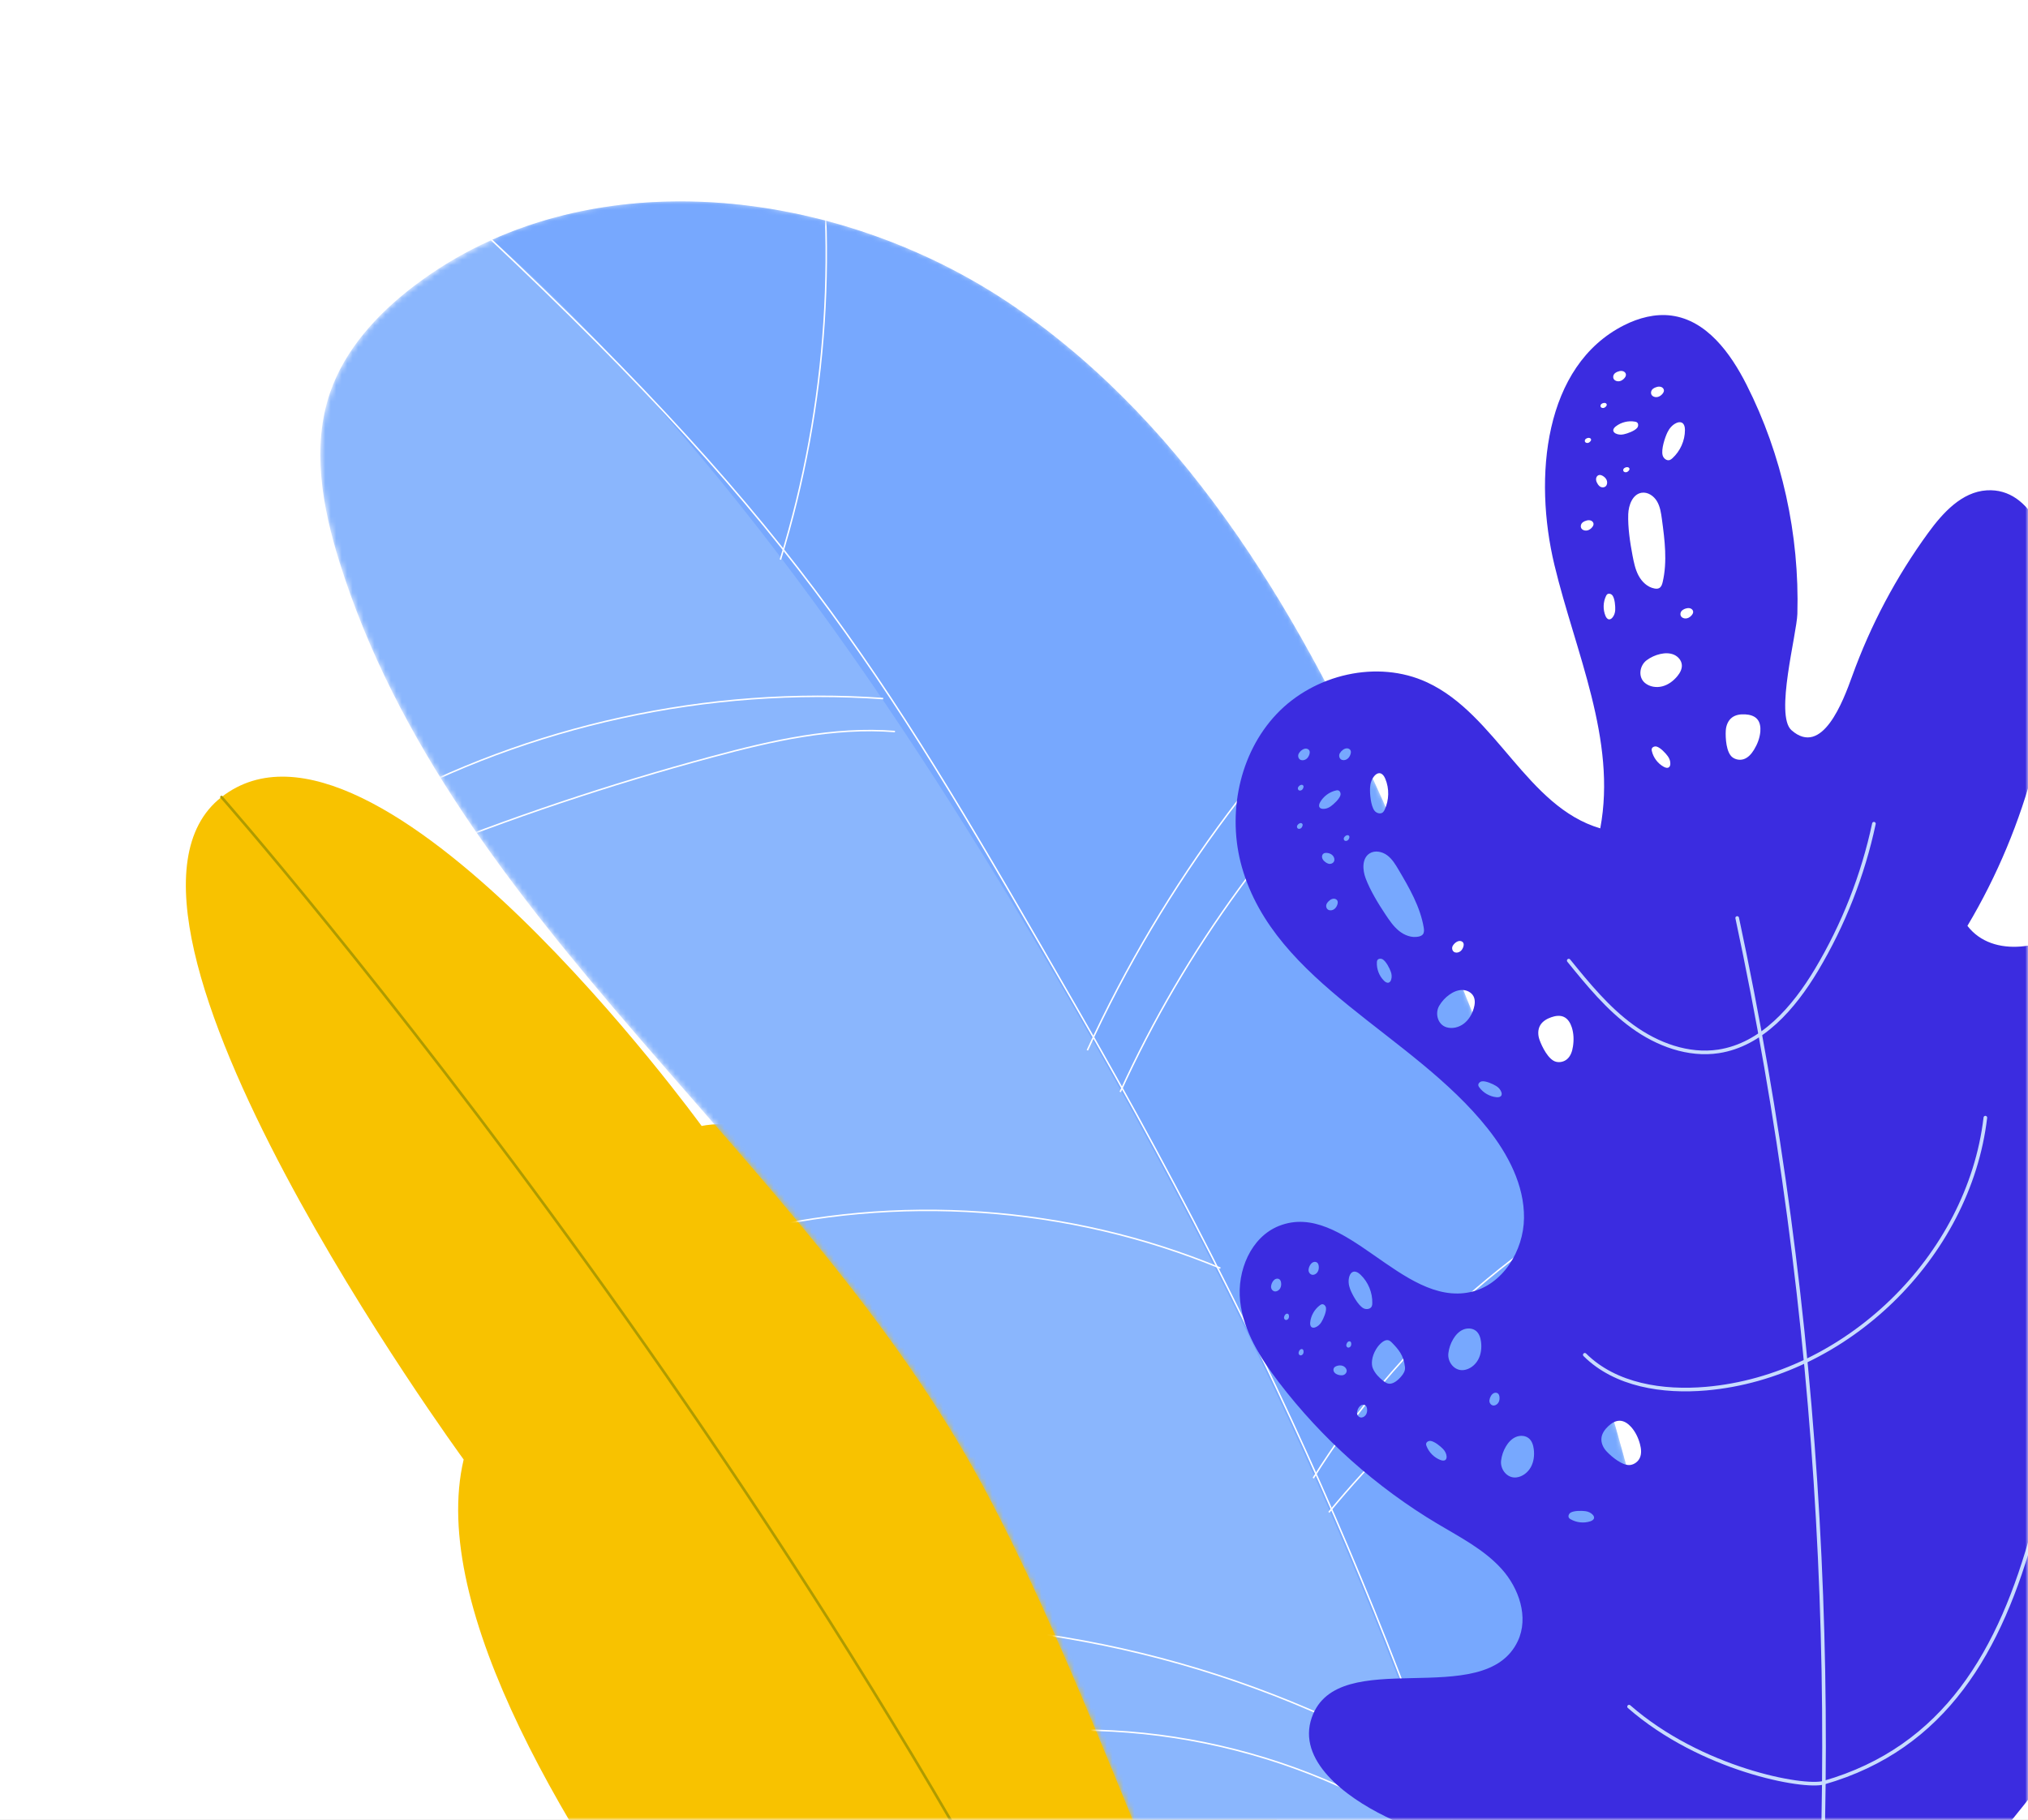 <?xml version="1.0" encoding="UTF-8"?>
<svg width="371px" height="333px" viewBox="0 0 371 333" version="1.1" xmlns="http://www.w3.org/2000/svg" xmlns:xlink="http://www.w3.org/1999/xlink">
    <rect x="0" y="0" width="371" height="333" fill="#333333" stroke="none"/>
    <!-- Generator: sketchtool 63.1 (101010) - https://sketch.com -->
    <title>2EA348D9-F5CA-412F-9065-B351DC8A1F4D</title>
    <desc>Created with sketchtool.</desc>
    <defs>
        <rect id="path-1" x="0" y="0" width="371" height="333"></rect>
        <path d="M17.704,16.361 C11.046,21.434 5.117,27.898 2.391,35.83 L2.391,35.83 C-1.037,45.795 0.968,56.801 4.116,66.86 L4.116,66.86 C24.78,132.926 89.244,175.191 121.955,236.161 L121.955,236.161 C150.431,289.247 169.057,365.234 207.86,404.382 L207.86,404.382 C234.68,431.439 268.162,406.501 254.82,306.908 L254.82,306.908 C245.755,239.272 224.164,176.874 196.5,113.948 L196.5,113.948 C180.684,77.966 160.032,42.407 127.686,20.192 L127.686,20.192 C109.913,7.986 87.88,0.853 66.464,0.853 L66.464,0.853 C48.905,0.853 31.765,5.643 17.704,16.361" id="path-3"></path>
        <path d="M17.704,16.361 C11.046,21.434 5.117,27.898 2.391,35.83 L2.391,35.83 C-1.037,45.795 0.968,56.801 4.116,66.86 L4.116,66.86 C24.78,132.926 89.244,175.191 121.955,236.161 L121.955,236.161 C150.431,289.247 169.057,365.234 207.86,404.382 L207.86,404.382 C234.68,431.439 268.162,406.501 254.82,306.908 L254.82,306.908 C245.755,239.272 224.164,176.874 196.5,113.948 L196.5,113.948 C180.684,77.966 160.032,42.407 127.686,20.192 L127.686,20.192 C109.913,7.986 87.88,0.853 66.464,0.853 L66.464,0.853 C48.905,0.853 31.765,5.643 17.704,16.361" id="path-5"></path>
        <path d="M17.704,16.361 C11.046,21.434 5.117,27.898 2.391,35.83 L2.391,35.83 C-1.037,45.795 0.968,56.801 4.116,66.86 L4.116,66.86 C24.78,132.926 89.244,175.191 121.955,236.161 L121.955,236.161 C150.431,289.247 169.057,365.234 207.86,404.382 L207.86,404.382 C234.68,431.439 268.162,406.501 254.82,306.908 L254.82,306.908 C245.755,239.272 224.164,176.874 196.5,113.948 L196.5,113.948 C180.684,77.966 160.032,42.407 127.686,20.192 L127.686,20.192 C109.913,7.986 87.88,0.853 66.464,0.853 L66.464,0.853 C48.905,0.853 31.765,5.643 17.704,16.361" id="path-7"></path>
        <path d="M17.704,16.361 C11.046,21.434 5.117,27.898 2.391,35.83 L2.391,35.83 C-1.037,45.795 0.968,56.801 4.116,66.86 L4.116,66.86 C24.78,132.926 89.244,175.191 121.955,236.161 L121.955,236.161 C150.431,289.247 169.057,365.234 207.86,404.382 L207.86,404.382 C234.68,431.439 268.162,406.501 254.82,306.908 L254.82,306.908 C245.755,239.272 224.164,176.874 196.5,113.948 L196.5,113.948 C180.684,77.966 160.032,42.407 127.686,20.192 L127.686,20.192 C109.913,7.986 87.88,0.853 66.464,0.853 L66.464,0.853 C48.905,0.853 31.765,5.643 17.704,16.361" id="path-9"></path>
        <path d="M17.704,16.361 C11.046,21.434 5.117,27.898 2.391,35.83 L2.391,35.83 C-1.037,45.795 0.968,56.801 4.116,66.86 L4.116,66.86 C24.78,132.926 89.244,175.191 121.955,236.161 L121.955,236.161 C150.431,289.247 169.057,365.234 207.86,404.382 L207.86,404.382 C234.68,431.439 268.162,406.501 254.82,306.908 L254.82,306.908 C245.755,239.272 224.164,176.874 196.5,113.948 L196.5,113.948 C180.684,77.966 160.032,42.407 127.686,20.192 L127.686,20.192 C109.913,7.986 87.88,0.853 66.464,0.853 L66.464,0.853 C48.905,0.853 31.765,5.643 17.704,16.361" id="path-11"></path>
        <path d="M17.704,16.361 C11.046,21.434 5.117,27.898 2.391,35.83 L2.391,35.83 C-1.037,45.795 0.968,56.801 4.116,66.86 L4.116,66.86 C24.78,132.926 89.244,175.191 121.955,236.161 L121.955,236.161 C150.431,289.247 169.057,365.234 207.86,404.382 L207.86,404.382 C234.68,431.439 268.162,406.501 254.82,306.908 L254.82,306.908 C245.755,239.272 224.164,176.874 196.5,113.948 L196.5,113.948 C180.684,77.966 160.032,42.407 127.686,20.192 L127.686,20.192 C109.913,7.986 87.88,0.853 66.464,0.853 L66.464,0.853 C48.905,0.853 31.765,5.643 17.704,16.361" id="path-13"></path>
        <path d="M17.704,16.361 C11.046,21.434 5.117,27.898 2.391,35.83 L2.391,35.83 C-1.037,45.795 0.968,56.801 4.116,66.86 L4.116,66.86 C24.78,132.926 89.244,175.191 121.955,236.161 L121.955,236.161 C150.431,289.247 169.057,365.234 207.86,404.382 L207.86,404.382 C234.68,431.439 268.162,406.501 254.82,306.908 L254.82,306.908 C245.755,239.272 224.164,176.874 196.5,113.948 L196.5,113.948 C180.684,77.966 160.032,42.407 127.686,20.192 L127.686,20.192 C109.913,7.986 87.88,0.853 66.464,0.853 L66.464,0.853 C48.905,0.853 31.765,5.643 17.704,16.361" id="path-15"></path>
        <path d="M17.704,16.361 C11.046,21.434 5.117,27.898 2.391,35.83 L2.391,35.83 C-1.037,45.795 0.968,56.801 4.116,66.86 L4.116,66.86 C24.78,132.926 89.244,175.191 121.955,236.161 L121.955,236.161 C150.431,289.247 169.057,365.234 207.86,404.382 L207.86,404.382 C234.68,431.439 268.162,406.501 254.82,306.908 L254.82,306.908 C245.755,239.272 224.164,176.874 196.5,113.948 L196.5,113.948 C180.684,77.966 160.032,42.407 127.686,20.192 L127.686,20.192 C109.913,7.986 87.88,0.853 66.464,0.853 L66.464,0.853 C48.905,0.853 31.765,5.643 17.704,16.361" id="path-17"></path>
        <path d="M17.704,16.361 C11.046,21.434 5.117,27.898 2.391,35.83 L2.391,35.83 C-1.037,45.795 0.968,56.801 4.116,66.86 L4.116,66.86 C24.78,132.926 89.244,175.191 121.955,236.161 L121.955,236.161 C150.431,289.247 169.057,365.234 207.86,404.382 L207.86,404.382 C234.68,431.439 268.162,406.501 254.82,306.908 L254.82,306.908 C245.755,239.272 224.164,176.874 196.5,113.948 L196.5,113.948 C180.684,77.966 160.032,42.407 127.686,20.192 L127.686,20.192 C109.913,7.986 87.88,0.853 66.464,0.853 L66.464,0.853 C48.905,0.853 31.765,5.643 17.704,16.361" id="path-19"></path>
        <path d="M17.704,16.361 C11.046,21.434 5.117,27.898 2.391,35.83 L2.391,35.83 C-1.037,45.795 0.968,56.801 4.116,66.86 L4.116,66.86 C24.78,132.926 89.244,175.191 121.955,236.161 L121.955,236.161 C150.431,289.247 169.057,365.234 207.86,404.382 L207.86,404.382 C234.68,431.439 268.162,406.501 254.82,306.908 L254.82,306.908 C245.755,239.272 224.164,176.874 196.5,113.948 L196.5,113.948 C180.684,77.966 160.032,42.407 127.686,20.192 L127.686,20.192 C109.913,7.986 87.88,0.853 66.464,0.853 L66.464,0.853 C48.905,0.853 31.765,5.643 17.704,16.361" id="path-21"></path>
        <path d="M17.704,16.361 C11.046,21.434 5.117,27.898 2.391,35.83 L2.391,35.83 C-1.037,45.795 0.968,56.801 4.116,66.86 L4.116,66.86 C24.78,132.926 89.244,175.191 121.955,236.161 L121.955,236.161 C150.431,289.247 169.057,365.234 207.86,404.382 L207.86,404.382 C234.68,431.439 268.162,406.501 254.82,306.908 L254.82,306.908 C245.755,239.272 224.164,176.874 196.5,113.948 L196.5,113.948 C180.684,77.966 160.032,42.407 127.686,20.192 L127.686,20.192 C109.913,7.986 87.88,0.853 66.464,0.853 L66.464,0.853 C48.905,0.853 31.765,5.643 17.704,16.361" id="path-23"></path>
        <path d="M17.704,16.361 C11.046,21.434 5.117,27.898 2.391,35.83 L2.391,35.83 C-1.037,45.795 0.968,56.801 4.116,66.86 L4.116,66.86 C24.78,132.926 89.244,175.191 121.955,236.161 L121.955,236.161 C150.431,289.247 169.057,365.234 207.86,404.382 L207.86,404.382 C234.68,431.439 268.162,406.501 254.82,306.908 L254.82,306.908 C245.755,239.272 224.164,176.874 196.5,113.948 L196.5,113.948 C180.684,77.966 160.032,42.407 127.686,20.192 L127.686,20.192 C109.913,7.986 87.88,0.853 66.464,0.853 L66.464,0.853 C48.905,0.853 31.765,5.643 17.704,16.361" id="path-25"></path>
        <path d="M17.704,16.361 C11.046,21.434 5.117,27.898 2.391,35.83 L2.391,35.83 C-1.037,45.795 0.968,56.801 4.116,66.86 L4.116,66.86 C24.78,132.926 89.244,175.191 121.955,236.161 L121.955,236.161 C150.431,289.247 169.057,365.234 207.86,404.382 L207.86,404.382 C234.68,431.439 268.162,406.501 254.82,306.908 L254.82,306.908 C245.755,239.272 224.164,176.874 196.5,113.948 L196.5,113.948 C180.684,77.966 160.032,42.407 127.686,20.192 L127.686,20.192 C109.913,7.986 87.88,0.853 66.464,0.853 L66.464,0.853 C48.905,0.853 31.765,5.643 17.704,16.361" id="path-27"></path>
    </defs>
    <g id="Design" stroke="none" stroke-width="1" fill="none" fill-rule="evenodd">
        <g id="[U2]-Home-page-Default" transform="translate(-1549, -7097)">
            <g id="Footer" transform="translate(-10, 6818)">
                <g id="Vector" transform="translate(1559, 279)">
                    <mask id="mask-2" fill="white">
                        <use xlink:href="#path-1"></use>
                    </mask>
                    <use id="Mask" fill="#FFFFFF" xlink:href="#path-1"></use>
                    <g mask="url(#mask-2)">
                        <g transform="translate(34, 36)">
                            <g id="Group-5" transform="translate(0, 106)">
                                <path d="M225.991,276.622 L151.062,293.184 C151.062,293.184 38.047,179.284 50.821,125.054 C50.821,125.054 -21.695,25.833 6.518,3.845 C34.733,-18.145 94.36,64.027 94.36,64.027 C94.36,64.027 166.467,45.605 225.991,276.622" id="Fill-1" fill="#F8C200"></path>
                                <path d="M6.519,3.845 C6.519,3.845 124.931,138.315 187.751,285.074" id="Stroke-3" stroke="#AF9B00" stroke-width="0.487" stroke-linecap="round" stroke-linejoin="round"></path>
                            </g>
                            <g id="Group-45" transform="translate(24, 0)">
                                <g id="Group-8">
                                    <mask id="mask-4" fill="white">
                                        <use xlink:href="#path-3"></use>
                                    </mask>
                                    <g id="Clip-7"></g>
                                    <path d="M196.501,113.949 C180.685,77.964 160.03,42.408 127.685,20.193 C95.339,-2.021 48.916,-7.433 17.705,16.36 C11.047,21.435 5.118,27.899 2.39,35.829 C-1.036,45.794 0.966,56.802 4.115,66.86 C24.781,132.927 89.245,175.189 121.954,236.162 C150.432,289.248 169.058,365.232 207.861,404.38 C234.678,431.44 268.163,406.499 254.819,306.909 C245.756,239.273 224.162,176.875 196.501,113.949" id="Fill-6" fill="#8AB6FD" mask="url(#mask-4)"></path>
                                </g>
                                <g id="Group-11">
                                    <mask id="mask-6" fill="white">
                                        <use xlink:href="#path-5"></use>
                                    </mask>
                                    <g id="Clip-10"></g>
                                    <path d="M254.819,306.905 C245.756,239.272 224.163,176.874 196.502,113.945 C180.685,77.963 160.03,42.404 127.685,20.19 C100.005,1.18 62.017,-5.521 32.074,7.852 C75.378,46.472 110.115,99.096 138.523,148.468 C200.286,255.793 221.616,333.489 236.998,412.281 C252.753,403.693 263.345,370.538 254.819,306.905" id="Fill-9" fill="#77A8FE" mask="url(#mask-6)"></path>
                                </g>
                                <g id="Group-14">
                                    <mask id="mask-8" fill="white">
                                        <use xlink:href="#path-7"></use>
                                    </mask>
                                    <g id="Clip-13"></g>
                                    <path d="M84.767,66.39 C93.46,38.216 95.445,7.981 90.51,-21.095" id="Stroke-12" stroke="#FFFFFF" stroke-width="0.272" mask="url(#mask-8)"></path>
                                </g>
                                <g id="Group-17">
                                    <mask id="mask-10" fill="white">
                                        <use xlink:href="#path-9"></use>
                                    </mask>
                                    <g id="Clip-16"></g>
                                    <path d="M17.09,120.999 C35.09,113.71 53.535,107.518 72.285,102.475 C83.209,99.533 94.451,96.965 105.727,97.852" id="Stroke-15" stroke="#FFFFFF" stroke-width="0.272" mask="url(#mask-10)"></path>
                                </g>
                                <g id="Group-20">
                                    <mask id="mask-12" fill="white">
                                        <use xlink:href="#path-11"></use>
                                    </mask>
                                    <g id="Clip-19"></g>
                                    <path d="M140.918,156.178 C154.917,125.583 175.526,98.055 200.912,76.047" id="Stroke-18" stroke="#FFFFFF" stroke-width="0.272" mask="url(#mask-12)"></path>
                                </g>
                                <g id="Group-23">
                                    <mask id="mask-14" fill="white">
                                        <use xlink:href="#path-13"></use>
                                    </mask>
                                    <g id="Clip-22"></g>
                                    <path d="M165.259,196.036 C137.515,184.543 106.043,182.335 76.973,189.835" id="Stroke-21" stroke="#FFFFFF" stroke-width="0.272" mask="url(#mask-14)"></path>
                                </g>
                                <g id="Group-26">
                                    <mask id="mask-16" fill="white">
                                        <use xlink:href="#path-15"></use>
                                    </mask>
                                    <g id="Clip-25"></g>
                                    <path d="M182.247,234.454 C197.515,210.013 219.872,190.097 245.866,177.781" id="Stroke-24" stroke="#FFFFFF" stroke-width="0.272" mask="url(#mask-16)"></path>
                                </g>
                                <g id="Group-29">
                                    <mask id="mask-18" fill="white">
                                        <use xlink:href="#path-17"></use>
                                    </mask>
                                    <g id="Clip-28"></g>
                                    <path d="M204.088,288.353 C171.057,268.554 132.006,259.017 93.6,261.372" id="Stroke-27" stroke="#FFFFFF" stroke-width="0.272" mask="url(#mask-18)"></path>
                                </g>
                                <g id="Group-32">
                                    <mask id="mask-20" fill="white">
                                        <use xlink:href="#path-19"></use>
                                    </mask>
                                    <g id="Clip-31"></g>
                                    <path d="M217.479,328.914 C233.429,310.988 251.525,294.987 271.257,281.367" id="Stroke-30" stroke="#FFFFFF" stroke-width="0.272" mask="url(#mask-20)"></path>
                                </g>
                                <g id="Group-35">
                                    <mask id="mask-22" fill="white">
                                        <use xlink:href="#path-21"></use>
                                    </mask>
                                    <g id="Clip-34"></g>
                                    <path d="M146.93,163.796 C158.841,137.614 176.16,113.921 197.471,94.653" id="Stroke-33" stroke="#FFFFFF" stroke-width="0.272" mask="url(#mask-22)"></path>
                                </g>
                                <g id="Group-38">
                                    <mask id="mask-24" fill="white">
                                        <use xlink:href="#path-23"></use>
                                    </mask>
                                    <g id="Clip-37"></g>
                                    <path d="M103.568,91.823 C71.569,89.551 38.965,96.668 10.803,112.078" id="Stroke-36" stroke="#FFFFFF" stroke-width="0.272" mask="url(#mask-24)"></path>
                                </g>
                                <g id="Group-41">
                                    <mask id="mask-26" fill="white">
                                        <use xlink:href="#path-25"></use>
                                    </mask>
                                    <g id="Clip-40"></g>
                                    <path d="M185.103,240.713 C200.712,221.722 220.322,206.06 242.269,195.057 C242.732,194.828 243.279,194.447 243.184,193.935 C243.091,193.424 242.047,193.802 242.458,194.12" id="Stroke-39" stroke="#FFFFFF" stroke-width="0.272" mask="url(#mask-26)"></path>
                                </g>
                                <g id="Group-44">
                                    <mask id="mask-28" fill="white">
                                        <use xlink:href="#path-27"></use>
                                    </mask>
                                    <g id="Clip-43"></g>
                                    <path d="M122.761,281.809 C152.868,277.239 184.685,285.37 208.945,303.837" id="Stroke-42" stroke="#FFFFFF" stroke-width="0.272" mask="url(#mask-28)"></path>
                                </g>
                            </g>
                            <g id="Group-58" transform="translate(55, 7)">
                                <path d="M0.037,0.072 C58.225,54.755 73.533,81.699 107.71,140.968 C190.942,285.314 200.724,375.941 221.504,487.943" id="Stroke-46" stroke="#FFFFFF" stroke-width="0.272"></path>
                                <path d="M233.035,90.847 C232.935,92.033 232.495,93.175 231.872,94.189 C231.413,94.931 230.807,95.647 229.978,95.912 C229.295,96.129 228.507,95.996 227.934,95.566 C226.78,94.695 226.635,92.006 226.711,90.689 C226.761,89.766 227.129,88.816 227.877,88.268 C228.548,87.774 229.429,87.661 230.262,87.709 C231.062,87.755 231.91,87.962 232.445,88.559 C232.985,89.162 233.099,90.038 233.035,90.847 M220.492,69.55 C220.275,69.817 219.986,70.034 219.652,70.123 C219.317,70.213 218.94,70.156 218.673,69.934 C218.269,69.6 218.369,68.951 218.766,68.658 C218.995,68.488 219.255,68.367 219.535,68.307 C219.785,68.247 220.055,68.24 220.294,68.343 C220.533,68.443 220.729,68.667 220.745,68.925 C220.76,69.154 220.64,69.371 220.492,69.55 M217.858,80.711 C217.144,81.582 216.201,82.296 215.114,82.579 C214.028,82.863 212.795,82.682 211.931,81.964 C210.615,80.874 210.944,78.769 212.236,77.808 C212.977,77.259 213.829,76.868 214.727,76.665 C215.549,76.479 216.432,76.457 217.209,76.782 C217.982,77.111 218.62,77.839 218.675,78.678 C218.727,79.425 218.331,80.134 217.858,80.711 M216.311,97.387 C216.043,97.589 215.656,97.465 215.363,97.303 C214.278,96.704 213.469,95.633 213.187,94.426 C213.161,94.309 213.139,94.187 213.158,94.072 C213.218,93.695 213.684,93.507 214.051,93.6 C214.746,93.779 215.716,94.817 216.117,95.38 C216.411,95.795 216.602,96.296 216.566,96.804 C216.554,97.024 216.485,97.255 216.311,97.387 M210.964,223.797 C210.648,224.444 210.011,224.921 209.301,225.043 C207.88,225.286 205.827,223.545 204.924,222.585 C204.289,221.913 203.856,220.992 203.971,220.075 C204.074,219.248 204.601,218.529 205.21,217.957 C205.796,217.408 206.529,216.936 207.331,216.955 C208.141,216.976 208.855,217.494 209.397,218.098 C210.187,218.985 210.713,220.09 211.018,221.237 C211.243,222.082 211.343,223.013 210.964,223.797 M204.8,66.059 C204.85,65.952 204.91,65.845 204.998,65.763 C205.277,65.511 205.757,65.651 205.987,65.954 C206.416,66.532 206.524,67.947 206.486,68.639 C206.455,69.144 206.29,69.657 205.948,70.032 C205.8,70.194 205.605,70.333 205.385,70.328 C205.048,70.318 204.824,69.982 204.697,69.669 C204.227,68.526 204.265,67.178 204.8,66.059 M203.601,45.944 C203.391,45.75 203.223,45.512 203.109,45.249 C203.006,45.008 202.946,44.739 203.004,44.481 C203.059,44.226 203.243,43.99 203.498,43.923 C203.725,43.865 203.961,43.944 204.167,44.056 C204.475,44.223 204.745,44.472 204.895,44.784 C205.043,45.101 205.058,45.49 204.89,45.796 C204.63,46.261 203.969,46.282 203.601,45.944 M202.268,53.471 C202.049,53.738 201.76,53.956 201.425,54.044 C201.091,54.13 200.714,54.075 200.446,53.855 C200.045,53.519 200.145,52.872 200.542,52.579 C200.768,52.409 201.031,52.29 201.308,52.226 C201.559,52.169 201.831,52.164 202.068,52.264 C202.306,52.364 202.502,52.588 202.521,52.844 C202.536,53.075 202.414,53.292 202.268,53.471 M201.096,37.309 C201.208,37.223 201.339,37.166 201.473,37.135 C201.597,37.109 201.733,37.104 201.848,37.154 C201.965,37.204 202.063,37.314 202.072,37.44 C202.08,37.555 202.02,37.662 201.946,37.748 C201.838,37.882 201.697,37.989 201.533,38.032 C201.368,38.077 201.179,38.049 201.048,37.939 C200.85,37.774 200.9,37.455 201.096,37.309 M203.961,30.912 C204.074,30.829 204.203,30.769 204.339,30.741 C204.463,30.712 204.597,30.707 204.716,30.755 C204.831,30.807 204.929,30.917 204.936,31.046 C204.945,31.156 204.886,31.263 204.814,31.351 C204.707,31.485 204.561,31.592 204.398,31.638 C204.231,31.678 204.045,31.65 203.916,31.545 C203.715,31.378 203.766,31.058 203.961,30.912 M206.469,25.262 C206.696,25.093 206.959,24.974 207.233,24.912 C207.486,24.854 207.759,24.847 207.997,24.95 C208.234,25.05 208.43,25.272 208.446,25.53 C208.463,25.761 208.341,25.978 208.198,26.157 C207.978,26.422 207.689,26.642 207.353,26.73 C207.018,26.816 206.641,26.761 206.376,26.539 C205.972,26.205 206.073,25.558 206.469,25.262 M210.101,34.152 C210.218,34.174 210.338,34.2 210.441,34.265 C210.758,34.467 210.746,34.971 210.515,35.271 C210.075,35.839 208.735,36.319 208.06,36.464 C207.563,36.572 207.025,36.548 206.574,36.319 C206.381,36.219 206.194,36.064 206.142,35.851 C206.065,35.524 206.331,35.219 206.598,35.014 C207.577,34.253 208.883,33.933 210.101,34.152 M208.556,43.393 C208.391,43.436 208.205,43.407 208.074,43.3 C207.873,43.135 207.923,42.816 208.119,42.67 C208.231,42.584 208.36,42.527 208.499,42.494 C208.621,42.467 208.757,42.465 208.874,42.513 C208.991,42.565 209.089,42.675 209.098,42.801 C209.103,42.914 209.043,43.021 208.972,43.109 C208.864,43.243 208.719,43.35 208.556,43.393 M214.123,48.716 C214.706,49.697 214.873,50.861 215.026,51.992 C215.544,55.814 216.043,59.741 215.169,63.499 C215.069,63.929 214.914,64.401 214.527,64.606 C214.271,64.745 213.961,64.735 213.674,64.68 C212.396,64.449 211.365,63.459 210.753,62.311 C210.142,61.166 209.889,59.868 209.643,58.589 C209.196,56.26 208.781,53.447 208.869,51.073 C208.931,49.41 209.662,47.437 211.303,47.163 C212.43,46.977 213.543,47.735 214.123,48.716 M213.392,28.142 C213.624,27.968 213.889,27.849 214.171,27.784 C214.424,27.727 214.699,27.72 214.942,27.823 C215.181,27.925 215.379,28.152 215.398,28.412 C215.413,28.646 215.289,28.863 215.143,29.047 C214.921,29.316 214.627,29.538 214.288,29.626 C213.954,29.715 213.569,29.657 213.299,29.435 C212.888,29.094 212.991,28.441 213.392,28.142 M217.648,34.41 C217.961,34.262 218.329,34.179 218.642,34.319 C219.122,34.534 219.243,35.157 219.243,35.684 C219.241,37.626 218.379,39.554 216.936,40.854 C216.798,40.981 216.65,41.103 216.471,41.167 C215.914,41.367 215.303,40.871 215.157,40.296 C214.875,39.203 215.568,37.087 216.038,36.109 C216.382,35.391 216.927,34.744 217.648,34.41 M201.903,235.367 C200.721,235.744 199.383,235.596 198.316,234.971 C198.213,234.911 198.11,234.847 198.039,234.749 C197.81,234.451 197.991,233.981 198.313,233.778 C198.922,233.396 200.343,233.406 201.029,233.501 C201.53,233.57 202.027,233.778 202.369,234.15 C202.519,234.31 202.641,234.52 202.617,234.737 C202.576,235.071 202.223,235.267 201.903,235.367 M195.658,151.273 C194.258,150.924 193.081,148.503 192.637,147.259 C192.326,146.389 192.3,145.372 192.775,144.578 C193.203,143.862 193.974,143.413 194.76,143.137 C195.514,142.867 196.377,142.729 197.103,143.072 C197.836,143.416 198.28,144.179 198.533,144.95 C198.901,146.078 198.939,147.302 198.755,148.479 C198.624,149.342 198.342,150.235 197.676,150.8 C197.131,151.265 196.355,151.449 195.658,151.273 M191.053,225.437 C190.509,226.42 189.527,227.193 188.412,227.326 C186.714,227.531 185.415,225.845 185.608,224.248 C185.721,223.335 186.022,222.445 186.494,221.653 C186.924,220.93 187.519,220.273 188.29,219.935 C189.062,219.598 190.029,219.634 190.678,220.171 C191.254,220.646 191.493,221.421 191.588,222.163 C191.727,223.277 191.593,224.451 191.053,225.437 M185.145,213.586 C184.978,213.889 184.677,214.125 184.333,214.168 C183.812,214.23 183.414,213.712 183.471,213.221 C183.507,212.942 183.6,212.667 183.743,212.424 C183.877,212.202 184.058,211.999 184.297,211.894 C184.534,211.792 184.83,211.803 185.028,211.968 C185.207,212.114 185.281,212.352 185.31,212.579 C185.353,212.922 185.312,213.283 185.145,213.586 M181.405,205.793 C180.863,206.779 179.879,207.549 178.764,207.685 C177.066,207.891 175.769,206.204 175.963,204.607 C176.07,203.694 176.376,202.804 176.849,202.012 C177.278,201.289 177.871,200.63 178.644,200.291 C179.416,199.955 180.381,199.991 181.03,200.528 C181.606,201.005 181.845,201.778 181.94,202.52 C182.081,203.634 181.945,204.808 181.405,205.793 M175.463,224.091 C175.222,224.325 174.823,224.258 174.511,224.136 C173.355,223.692 172.407,222.741 171.965,221.583 C171.919,221.471 171.881,221.354 171.886,221.235 C171.893,220.856 172.33,220.607 172.705,220.648 C173.419,220.732 174.52,221.626 174.995,222.13 C175.344,222.5 175.602,222.972 175.638,223.478 C175.652,223.697 175.616,223.936 175.463,224.091 M167.879,208.038 C167.762,208.299 167.59,208.542 167.418,208.749 C166.665,209.685 165.901,210.129 165.34,210.176 C164.784,210.222 164.394,209.923 164.012,209.627 C163.317,209.086 162.543,208.332 162.137,207.342 C161.851,206.647 161.877,205.302 162.737,203.877 C163.327,202.902 164.089,202.305 164.6,202.217 C165.113,202.131 165.428,202.446 165.729,202.761 C166.754,203.825 167.785,204.939 168.02,207.096 C168.048,207.342 168.053,207.645 167.879,208.038 M160.416,196.369 C159.429,195.82 158.369,193.864 157.984,192.85 C157.703,192.105 157.612,191.268 157.86,190.511 C157.97,190.187 158.164,189.86 158.481,189.729 C158.968,189.528 159.506,189.867 159.888,190.23 C161.292,191.568 162.099,193.515 162.047,195.457 C162.042,195.646 162.03,195.837 161.954,196.009 C161.715,196.55 160.934,196.653 160.416,196.369 M160.924,215.781 C160.757,216.084 160.456,216.32 160.115,216.361 C159.592,216.425 159.193,215.907 159.25,215.416 C159.286,215.137 159.379,214.862 159.525,214.619 C159.656,214.397 159.84,214.194 160.076,214.089 C160.313,213.987 160.611,213.998 160.81,214.166 C160.986,214.309 161.058,214.547 161.089,214.774 C161.134,215.117 161.091,215.478 160.924,215.781 M158.113,203.286 C158.032,203.436 157.882,203.553 157.715,203.572 C157.457,203.605 157.261,203.348 157.287,203.107 C157.304,202.968 157.352,202.835 157.423,202.713 C157.488,202.603 157.576,202.503 157.695,202.453 C157.812,202.403 157.958,202.408 158.056,202.489 C158.144,202.56 158.18,202.677 158.195,202.789 C158.216,202.959 158.195,203.135 158.113,203.286 M156.549,208.637 C156.265,208.656 155.974,208.616 155.706,208.516 C155.46,208.427 155.224,208.284 155.076,208.069 C154.93,207.852 154.885,207.554 155.014,207.323 C155.126,207.117 155.348,207.003 155.568,206.929 C155.902,206.819 156.267,206.795 156.599,206.903 C156.934,207.013 157.225,207.268 157.33,207.602 C157.49,208.108 157.048,208.604 156.549,208.637 M152.747,198.888 C152.484,199.323 152.095,199.697 151.618,199.867 C151.41,199.941 151.171,199.969 150.982,199.857 C150.691,199.69 150.653,199.289 150.686,198.955 C150.81,197.722 151.479,196.553 152.477,195.818 C152.575,195.746 152.676,195.679 152.79,195.651 C153.158,195.558 153.514,195.911 153.573,196.283 C153.681,196.996 153.108,198.297 152.747,198.888 M150.388,189.299 C150.419,189.015 150.514,188.734 150.662,188.491 C150.796,188.264 150.982,188.059 151.221,187.954 C151.46,187.849 151.763,187.861 151.964,188.028 C152.143,188.176 152.217,188.419 152.248,188.648 C152.289,188.996 152.248,189.359 152.081,189.667 C151.911,189.975 151.606,190.213 151.259,190.256 C150.729,190.318 150.326,189.796 150.388,189.299 M149.387,204.708 C149.303,204.856 149.155,204.973 148.986,204.994 C148.728,205.023 148.53,204.77 148.561,204.526 C148.577,204.388 148.623,204.252 148.694,204.133 C148.759,204.025 148.85,203.925 148.969,203.873 C149.086,203.823 149.229,203.827 149.327,203.908 C149.416,203.98 149.454,204.099 149.468,204.211 C149.49,204.378 149.468,204.557 149.387,204.708 M146.719,198.232 C146.638,198.38 146.49,198.497 146.321,198.519 C146.063,198.552 145.867,198.294 145.896,198.053 C145.915,197.915 145.96,197.779 146.029,197.66 C146.096,197.55 146.187,197.45 146.304,197.397 C146.419,197.347 146.567,197.354 146.665,197.435 C146.753,197.505 146.789,197.624 146.803,197.736 C146.822,197.905 146.805,198.082 146.719,198.232 M145.201,192.714 C145.033,193.017 144.73,193.255 144.389,193.296 C143.866,193.36 143.467,192.84 143.529,192.351 C143.562,192.069 143.655,191.797 143.801,191.554 C143.93,191.33 144.116,191.129 144.35,191.024 C144.589,190.919 144.885,190.931 145.084,191.098 C145.26,191.244 145.334,191.483 145.363,191.709 C145.408,192.053 145.368,192.411 145.201,192.714 M185.644,157.466 C185.475,157.755 185.071,157.793 184.737,157.758 C183.507,157.626 182.341,156.953 181.615,155.951 C181.544,155.854 181.479,155.751 181.451,155.634 C181.362,155.269 181.718,154.913 182.093,154.856 C182.805,154.749 184.099,155.331 184.689,155.696 C185.119,155.961 185.491,156.35 185.654,156.827 C185.725,157.037 185.754,157.278 185.644,157.466 M180.605,141.507 C180.285,142.588 179.693,143.607 178.802,144.291 C177.909,144.976 176.701,145.286 175.626,144.964 C173.988,144.468 173.479,142.397 174.296,141.013 C174.766,140.221 175.399,139.527 176.151,138.995 C176.834,138.506 177.644,138.14 178.482,138.14 C179.325,138.14 180.194,138.565 180.572,139.314 C180.908,139.985 180.818,140.791 180.605,141.507 M176.77,130.052 C176.915,129.806 177.111,129.594 177.343,129.429 C177.553,129.279 177.799,129.169 178.057,129.169 C178.317,129.169 178.582,129.298 178.699,129.53 C178.802,129.735 178.773,129.981 178.709,130.202 C178.611,130.534 178.43,130.849 178.157,131.059 C177.883,131.267 177.51,131.362 177.181,131.262 C176.677,131.112 176.521,130.474 176.77,130.052 M171.291,127.969 C171.105,128.191 170.816,128.303 170.532,128.368 C169.266,128.649 167.926,128.136 166.919,127.316 C165.913,126.497 165.175,125.4 164.454,124.321 C163.138,122.348 161.662,119.922 160.826,117.7 C160.239,116.142 160.146,114.04 161.555,113.15 C162.522,112.542 163.84,112.809 164.757,113.484 C165.677,114.162 166.281,115.171 166.861,116.154 C168.82,119.473 170.802,122.894 171.451,126.695 C171.525,127.132 171.568,127.626 171.291,127.969 M165.481,136.296 C165.409,136.501 165.28,136.707 165.075,136.785 C164.762,136.907 164.425,136.683 164.187,136.446 C163.308,135.573 162.823,134.321 162.883,133.082 C162.887,132.963 162.899,132.841 162.949,132.732 C163.112,132.388 163.611,132.336 163.936,132.526 C164.557,132.887 165.206,134.149 165.436,134.803 C165.607,135.28 165.653,135.817 165.481,136.296 M158.07,94.972 C157.973,95.308 157.789,95.626 157.509,95.838 C157.235,96.053 156.857,96.151 156.523,96.048 C156.012,95.893 155.854,95.251 156.107,94.819 C156.255,94.574 156.454,94.356 156.685,94.189 C156.898,94.037 157.151,93.925 157.411,93.925 C157.672,93.925 157.944,94.058 158.061,94.29 C158.166,94.497 158.14,94.75 158.07,94.972 M157.559,110.745 C157.426,110.85 157.242,110.896 157.077,110.848 C156.831,110.774 156.755,110.459 156.876,110.249 C156.948,110.127 157.044,110.022 157.158,109.941 C157.261,109.87 157.383,109.812 157.512,109.812 C157.641,109.812 157.77,109.879 157.829,109.989 C157.877,110.092 157.865,110.213 157.834,110.323 C157.784,110.485 157.695,110.643 157.559,110.745 M156.217,102.504 C156.031,103.199 154.983,104.16 154.417,104.556 C153.999,104.847 153.495,105.036 152.988,104.998 C152.771,104.981 152.539,104.914 152.41,104.735 C152.21,104.466 152.336,104.081 152.501,103.788 C153.113,102.707 154.192,101.905 155.403,101.633 C155.52,101.607 155.639,101.586 155.759,101.607 C156.131,101.669 156.315,102.137 156.217,102.504 M155.668,122.47 C155.568,122.801 155.386,123.112 155.111,123.324 C154.839,123.534 154.469,123.629 154.137,123.529 C153.633,123.379 153.478,122.742 153.729,122.317 C153.872,122.074 154.068,121.861 154.297,121.697 C154.507,121.546 154.758,121.434 155.014,121.434 C155.271,121.434 155.541,121.565 155.658,121.795 C155.761,122.002 155.732,122.248 155.668,122.47 M152.862,113.904 C152.812,113.649 152.89,113.358 153.098,113.196 C153.285,113.057 153.535,113.038 153.769,113.062 C154.116,113.093 154.462,113.217 154.722,113.451 C154.98,113.682 155.147,114.035 155.109,114.381 C155.052,114.911 154.45,115.188 153.977,115.018 C153.71,114.923 153.461,114.766 153.256,114.57 C153.067,114.389 152.907,114.162 152.862,113.904 M150.545,95.008 C150.447,95.339 150.266,95.654 149.991,95.864 C149.714,96.072 149.344,96.167 149.014,96.069 C148.511,95.917 148.355,95.282 148.606,94.857 C148.749,94.612 148.945,94.399 149.177,94.235 C149.387,94.084 149.635,93.975 149.893,93.975 C150.151,93.975 150.419,94.103 150.533,94.335 C150.638,94.54 150.61,94.786 150.545,95.008 M149.165,101.533 C149.029,101.633 148.847,101.681 148.685,101.633 C148.437,101.557 148.358,101.242 148.484,101.035 C148.554,100.915 148.649,100.81 148.764,100.729 C148.869,100.653 148.991,100.598 149.117,100.598 C149.244,100.598 149.377,100.662 149.435,100.777 C149.487,100.877 149.473,101.001 149.44,101.109 C149.392,101.271 149.299,101.428 149.165,101.533 M149.003,108.536 C148.869,108.639 148.685,108.686 148.52,108.636 C148.274,108.562 148.198,108.247 148.32,108.037 C148.391,107.918 148.489,107.813 148.601,107.732 C148.704,107.658 148.828,107.601 148.955,107.601 C149.084,107.601 149.213,107.667 149.272,107.782 C149.323,107.882 149.308,108.004 149.277,108.111 C149.227,108.276 149.139,108.431 149.003,108.536 M162.46,98.94 C162.692,98.684 163,98.463 163.341,98.47 C163.869,98.484 164.225,99.011 164.425,99.496 C165.178,101.285 165.13,103.397 164.306,105.155 C164.227,105.324 164.134,105.496 163.998,105.62 C163.558,106.021 162.804,105.802 162.443,105.329 C161.763,104.435 161.579,102.216 161.636,101.132 C161.674,100.336 161.93,99.531 162.46,98.94 M305.363,208.363 C301.186,209.425 295.607,212.882 293.668,209.038 C292.758,207.234 293.759,205.087 294.764,203.331 C310.419,175.967 331.896,148.612 329.725,117.18 C329.522,114.234 329.056,111.177 327.356,108.767 C322.949,102.526 312.876,104.067 306.942,108.899 C301.009,113.732 297.267,120.826 291.399,125.736 C285.532,130.646 275.571,132.467 270.918,126.404 C281.835,108.095 287.44,86.662 286.879,65.363 C286.657,56.981 282.809,46.192 274.446,46.719 C269.894,47.005 266.424,50.813 263.735,54.507 C257.901,62.516 253.208,71.358 249.845,80.683 C248.2,85.247 244.36,95.59 238.724,90.599 C235.667,87.893 239.703,73.036 239.808,69.314 C240.209,54.846 237.03,40.253 230.489,27.348 C227.564,21.576 223.189,15.59 216.772,14.745 C213.81,14.352 210.787,15.156 208.114,16.504 C193.413,23.912 191.517,44.378 195.366,60.381 C199.214,76.383 206.796,92.381 203.749,108.565 C190.323,104.63 184.753,87.735 172.065,81.849 C162.985,77.641 151.424,80.375 144.534,87.654 C137.644,94.934 135.447,106.052 138.196,115.679 C144.291,137.021 169.352,146.09 183.137,163.467 C186.874,168.174 189.859,173.834 189.8,179.851 C189.738,185.868 185.888,192.122 180.013,193.41 C167.439,196.168 156.962,176.575 144.99,181.304 C139.832,183.342 137.267,189.543 137.869,195.059 C138.471,200.571 141.561,205.478 144.924,209.885 C152.857,220.283 162.792,229.147 174.026,235.842 C178.129,238.287 182.489,240.516 185.692,244.061 C188.897,247.607 190.705,252.927 188.672,257.26 C182.573,270.261 155.756,257.701 150.982,271.244 C148.219,279.079 157.041,285.748 164.495,289.382 C182.04,297.938 199.591,306.496 217.139,315.054 C226.685,319.707 237.611,324.452 247.56,320.704 C252.673,318.776 256.73,314.835 260.53,310.9 C281.331,289.358 299.161,264.95 313.361,238.581 C316.518,232.718 319.582,226.315 318.825,219.706 C318.066,213.092 311.811,206.721 305.363,208.363" id="Fill-48" fill="#3B2CE0"></path>
                                <path d="M228.8,124.967 C244.278,197.409 248.454,272.26 241.297,346.023" id="Stroke-50" stroke="#C8DCFE" stroke-width="0.662" stroke-linecap="round" stroke-linejoin="round"></path>
                                <path d="M283.026,236.779 C277.005,259.057 266.815,276.813 244.652,283.181 C240.96,284.242 222.168,280.761 209.019,269.266" id="Stroke-52" stroke="#C8DCFE" stroke-width="0.662" stroke-linecap="round" stroke-linejoin="round"></path>
                                <path d="M274.198,161.499 C271.191,186.998 248.693,208.846 223.137,211.081 C215.227,211.773 206.56,210.48 200.922,204.892" id="Stroke-54" stroke="#C8DCFE" stroke-width="0.662" stroke-linecap="round" stroke-linejoin="round"></path>
                                <path d="M253.813,107.716 C251.809,117.126 248.241,126.204 243.305,134.464 C239.18,141.36 233.329,148.157 225.396,149.372 C219.848,150.219 214.183,148.107 209.648,144.812 C205.111,141.52 201.524,137.115 197.984,132.763" id="Stroke-56" stroke="#C8DCFE" stroke-width="0.662" stroke-linecap="round" stroke-linejoin="round"></path>
                            </g>
                        </g>
                    </g>
                </g>
            </g>
        </g>
    </g>
</svg>